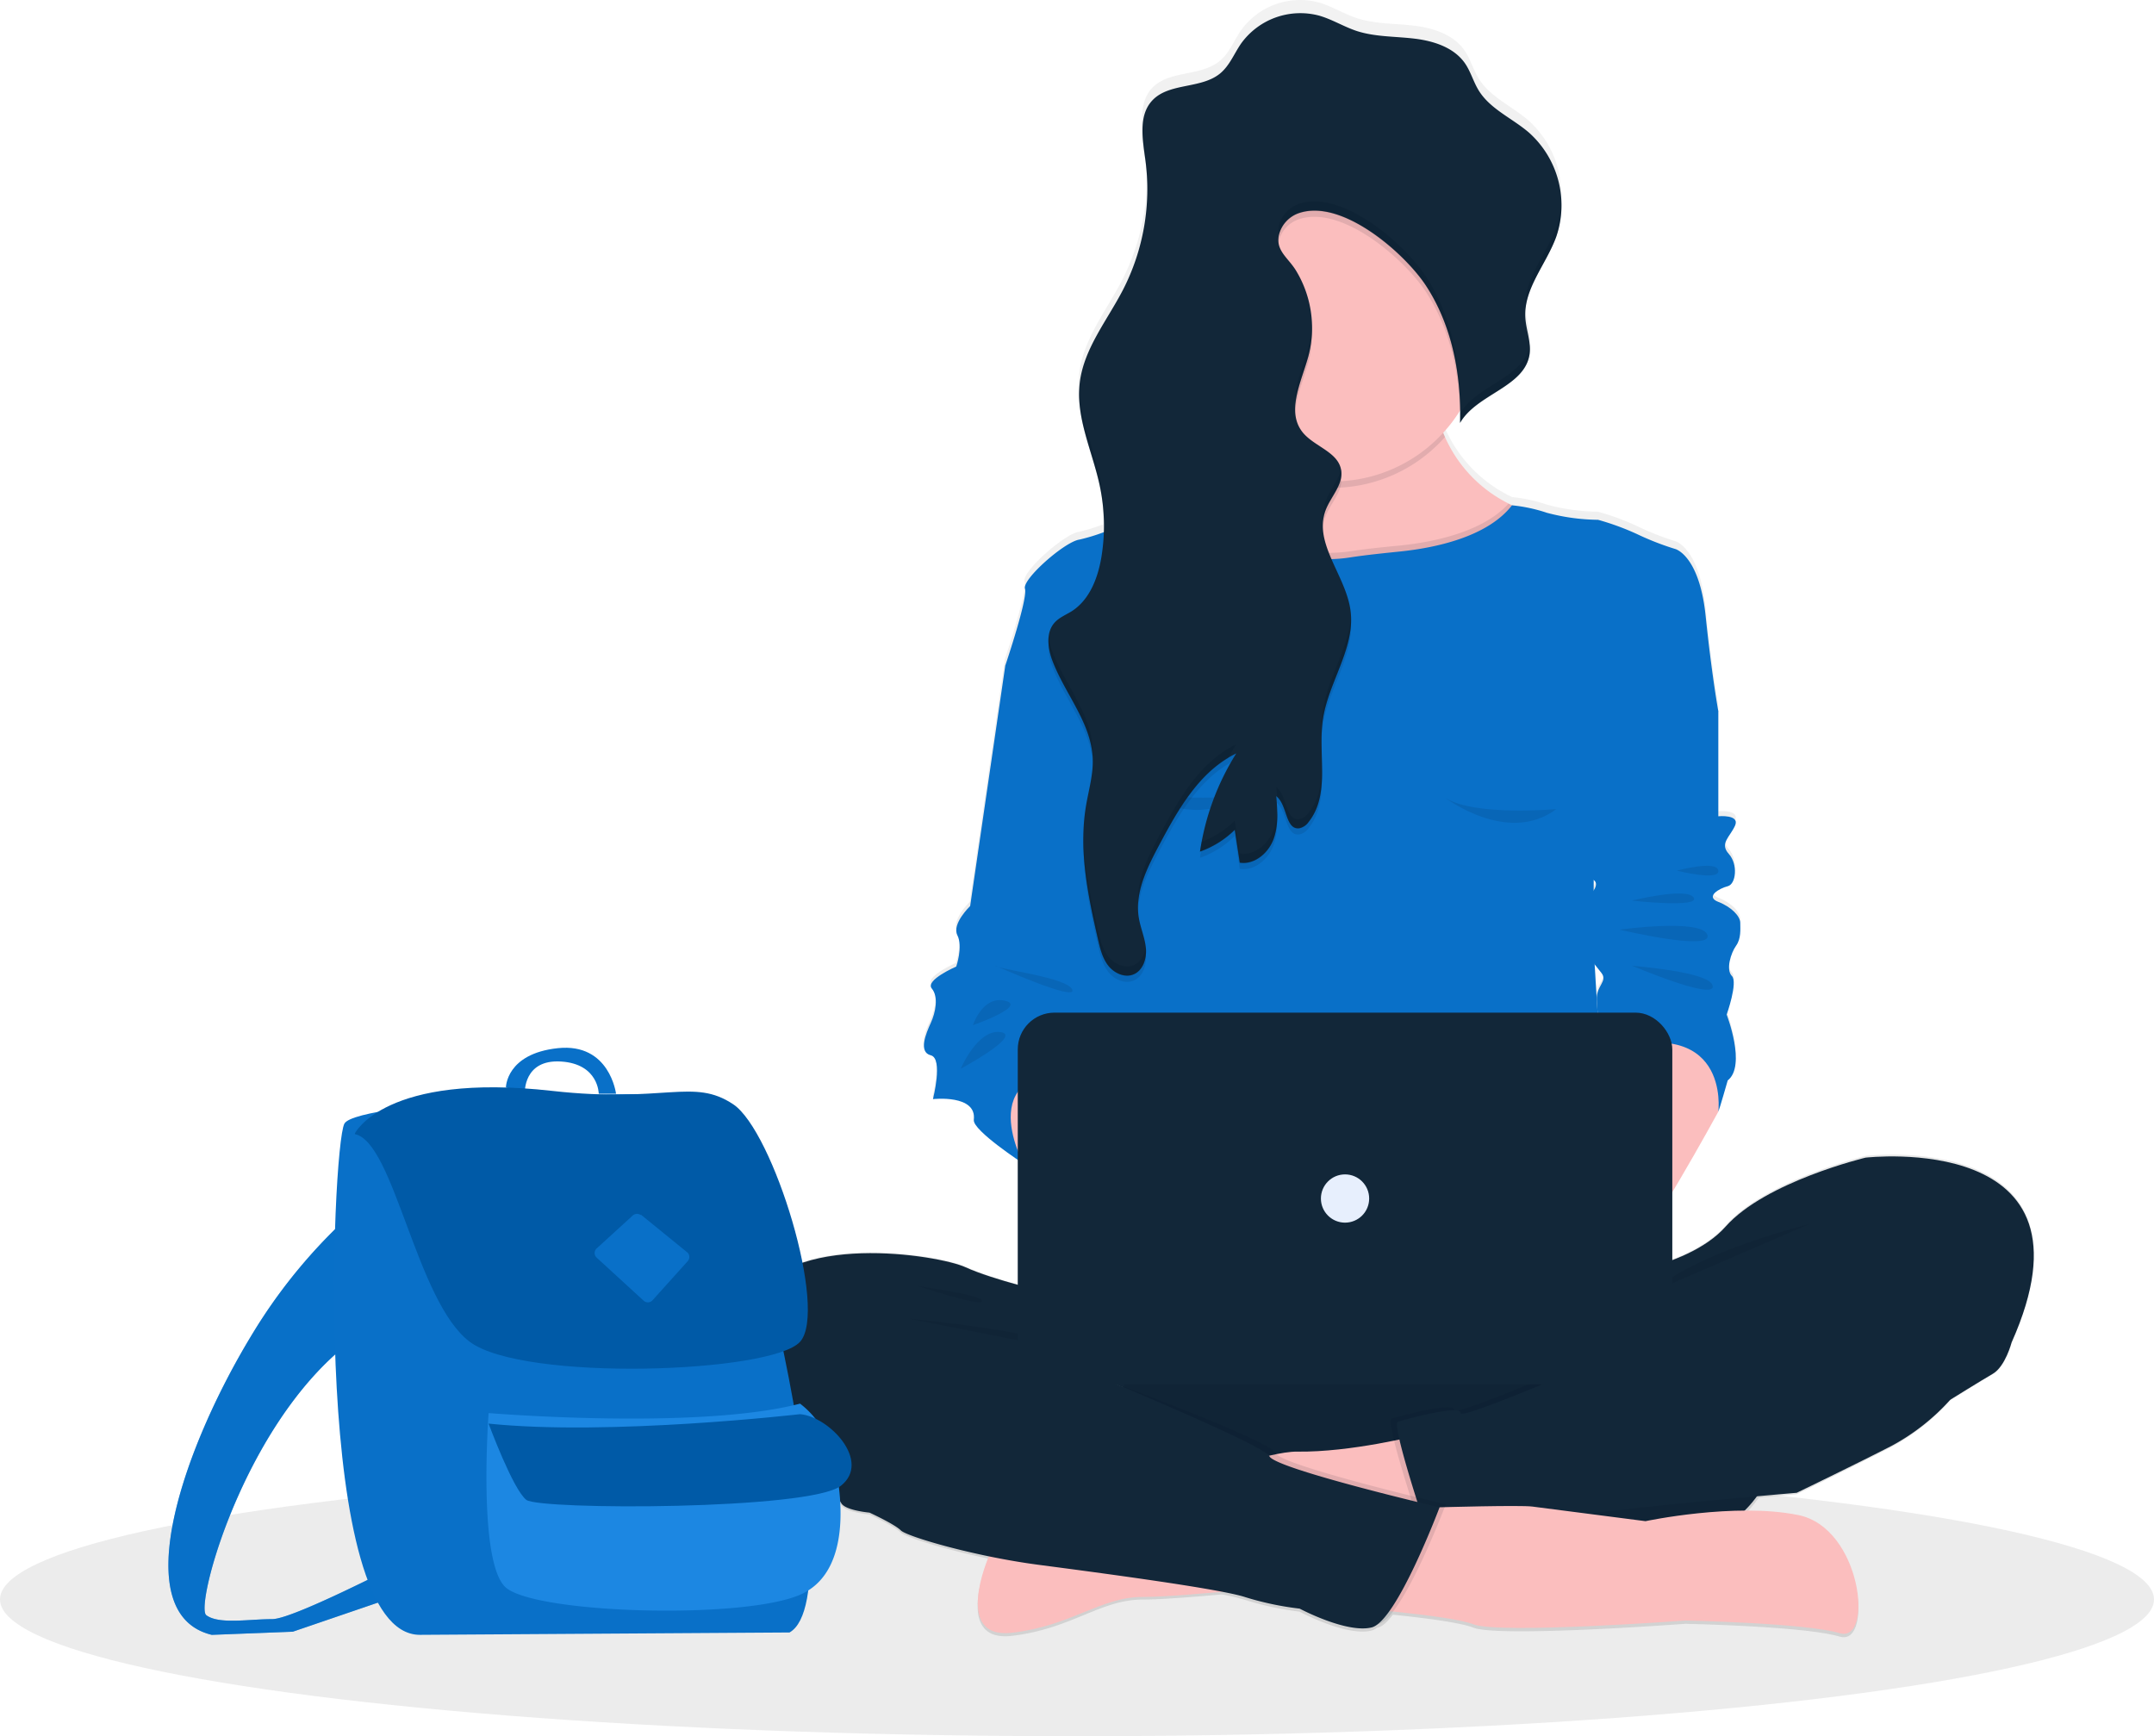 <svg xmlns="http://www.w3.org/2000/svg" xmlns:xlink="http://www.w3.org/1999/xlink" width="614" height="494.95" viewBox="0 0 614 494.95"><defs><linearGradient id="a" x1="0.5" y1="1" x2="0.5" gradientUnits="objectBoundingBox"><stop offset="0" stop-color="gray" stop-opacity="0.251"/><stop offset="0.54" stop-color="gray" stop-opacity="0.122"/><stop offset="1" stop-color="gray" stop-opacity="0.102"/></linearGradient><clipPath id="b"><path d="M420.464,397a153.122,153.122,0,0,0-47.3,49.322c-19.953,32.956-35.422,79.364-11.21,85.193l23.092-.9,44.614-15.245-4.708-8.968s-39.009,20.626-45.735,20.626-15.245,1.569-18.832-1.121,12.779-62.55,47.977-82.5S420.464,397,420.464,397Z" transform="translate(-349.585 -397)" fill="none"/></clipPath><filter id="c" x="86.241" y="302.905" width="153.709" height="172.145" filterUnits="userSpaceOnUse"><feOffset dx="-3" input="SourceAlpha"/><feGaussianBlur stdDeviation="3" result="d"/><feFlood flood-opacity="0.161"/><feComposite operator="in" in2="d"/><feComposite in="SourceGraphic"/></filter><filter id="e" x="92.168" y="300.966" width="147.112" height="98.224" filterUnits="userSpaceOnUse"><feOffset dy="3" input="SourceAlpha"/><feGaussianBlur stdDeviation="3" result="f"/><feFlood flood-opacity="0.161"/><feComposite operator="in" in2="f"/><feComposite in="SourceGraphic"/></filter><clipPath id="g"><path d="M390.643,430.29s59.635,4.932,88.78-2.69a25.11,25.11,0,0,1,8.519,11.882c2.69,8.071,8.071,35.422-8.519,42.6s-76.225,5.381-84.072-2.242-4.708-49.547-4.708-49.547Z" transform="translate(-390.023 -427.6)" fill="none"/></clipPath><filter id="h" x="130.28" y="394.137" width="121.473" height="44.278" filterUnits="userSpaceOnUse"><feOffset dy="3" input="SourceAlpha"/><feGaussianBlur stdDeviation="3" result="i"/><feFlood flood-opacity="0.161"/><feComposite operator="in" in2="i"/><feComposite in="SourceGraphic"/></filter></defs><g transform="translate(229.796)"><ellipse cx="307" cy="39" rx="307" ry="39" transform="translate(-229.796 416.95)" fill="rgba(51,51,51,0.09)"/><path d="M696.186,552.768s-28.568,6.911-39.875,19.842c-3.788,4.321-9.409,7.436-15.212,9.659V562.759c6.536-10.974,13.122-23.181,13.122-23.181.3-.6,2.681-9.017,2.681-9.017,5.362-4.213-.3-18.934-.3-18.934s3.281-9.317,1.49-11.124-.3-6.611,1.19-8.718,1.191-4.813,1.191-6.611-2.381-4.513-6.253-6.012.3-3.905,2.681-4.513,2.981-6.311.3-9.317.3-4.8,1.782-8.11-4.788-2.706-4.788-2.706V424.125h0s-1.79-9.917-3.572-27.352-8.634-19.234-8.634-19.234a78.424,78.424,0,0,1-10.716-4.213,73.4,73.4,0,0,0-11.307-4.2,58.2,58.2,0,0,1-14.588-2.015,44.574,44.574,0,0,0-9.95-2.157l-1.074-.533a38.994,38.994,0,0,1-18.06-19.151c-.183-.416-.35-.833-.516-1.232a42.036,42.036,0,0,0,4.755-6.311v3.48h0v.075c4.746-8.385,18.518-10.3,19.825-19.875a10.005,10.005,0,0,0,.092-1.316v-1.024c-.175-2.673-1.091-5.337-1.266-8.035a15.452,15.452,0,0,1,0-2.323v.05c.616-7.436,6.22-13.905,8.784-21.124a25.323,25.323,0,0,0,1.34-6.012v-.058c.067-.616.108-1.241.125-1.865v-1.757a28.127,28.127,0,0,0-9.284-20.316c-4.746-4.122-11.016-6.711-14.3-12.1-1.532-2.5-2.281-5.462-3.955-7.877-3.147-4.563-8.926-6.42-14.4-7.077s-11.091-.441-16.32-2.156c-3.714-1.216-7.078-3.372-10.824-4.455a20.707,20.707,0,0,0-22.24,8.018c-1.973,2.881-3.264,6.328-5.928,8.576-5.454,4.613-14.7,2.615-19.484,7.927-2.623,2.922-2.923,6.9-2.606,10.966v.15a9.2,9.2,0,0,0,.092.941v.441a1.375,1.375,0,0,0,.058.475c.167,1.457.375,2.906.558,4.3a5.615,5.615,0,0,0,.075.641l.15,1.307a9.119,9.119,0,0,0,.083.949c.033.316.058.833.083,1.182a8.236,8.236,0,0,0,.058.933,64.247,64.247,0,0,1-6.828,32.057c-4.5,8.834-11.2,16.977-12.365,26.844a28.918,28.918,0,0,0-.133,4.871v.575c0,.191.05.583.075.874s.067.674.108,1.008a4.543,4.543,0,0,0,.075.575c.059.441.125.883.2,1.332l.05.283c1.182,6.728,3.863,13.322,5.287,20.117a54.432,54.432,0,0,1,1.066,7.6.11.11,0,0,0,0,.05c.05.833.092,1.624.117,2.44v3.331a52.832,52.832,0,0,1-6.936,2.132c-4.163.6-16.378,11.424-15.487,14.155s-5.462,21.649-5.637,22.223h0l-9.992,69.109s-5.3,5.112-3.647,8.418-.325,9.017-.325,9.017-8.959,3.905-6.969,6.311,1.082,6.911-.283,9.917-3.605,8.418,0,9.317.616,12.631.616,12.631,12.565-1.449,11.657,6.012c-.3,2.373,8.784,8.9,12.573,11.515V589.4a109.806,109.806,0,0,1-14.879-5.054c-7.735-3.606-51.191-10.516-60.716,10.225s13.1,48.393,18.751,51.4c0,0,5.362,4.2,6.553,6.311s8.035,2.706,8.035,2.706,7.144,3.331,8.926,5.1c1.316,1.332,12.2,4.788,25.1,7.494h0s-10.416,23.98,6.578,22.007,25.271-10.341,37.252-10.341c4.788,0,13.68-.674,22.631-1.474a60.152,60.152,0,0,1,6.661,1.574,85.6,85.6,0,0,0,15.47,3.331s13.4,7.211,20.541,5.4a4.538,4.538,0,0,0,1.615-.833h.167c1.3-.325,2.773-1.665,4.3-3.689,8.934.916,19.151,2.215,22.948,3.7,7.4,2.856,60.35-1.1,60.35-1.1s34.205.674,44.005,3.639,6.32-30.267-11.765-34.005a74.209,74.209,0,0,0-14.662-1.449,32.906,32.906,0,0,0,3.422-4.163c6.511-.591,10.824-.958,10.824-.958s17.26-8.418,27.086-13.53a61.8,61.8,0,0,0,16.653-13.222s8.626-5.412,12.2-7.494,5.354-9.018,5.354-9.018C764.937,544.641,696.186,552.768,696.186,552.768Zm-77.5-76.919v-3.031c.966.683.824,1.757,0,3.022Zm.283,21.257c.724.949,1.424,1.815,1.923,2.5,1.923,2.5-1.557,3.664-1.307,7.8.058.924.142,2.215.225,3.647h0c-.366-5.97-.666-10.883-.841-13.955Z" transform="translate(-394.208 -223.253)" fill="url(#a)"/><path d="M464.056,663.765s-16.653-3.872-24.4-7.444-51.191-10.416-60.716,10.125,13.1,47.91,18.751,50.891,60.716-37.81,60.716-37.81l43.431,18.318,8.326-28.426Z" transform="translate(-394.218 -295.058)" fill="#122739"/><rect width="189.068" height="65.77" rx="32.885" transform="translate(88.214 374.36)" fill="#122739"/><path d="M692.767,705.741a32.817,32.817,0,0,1-5.479,18.185A33.306,33.306,0,0,1,683.125,729a32.781,32.781,0,0,1-23.256,9.634H536.589a32.889,32.889,0,0,1,0-65.779H659.878A32.889,32.889,0,0,1,692.767,705.741Z" transform="translate(-415.486 -298.499)" fill="#001323" opacity="0.1"/><path d="M581.93,714.66s-18.959,4.871-34.43,4.654-87.835,29.85-87.835,29.85-10.416,23.747,6.578,21.782,25.271-10.208,37.252-10.208,49.675-4.163,49.675-4.163l36.27-26.794Z" transform="translate(-407.587 -305.495)" fill="#fbbebe"/><path d="M603.444,428.455l-34,6.7-2.206.441s-26.886-7.144-27.777-7.744-25.3-33.48-25.3-33.48,12.34.133,22.032-5.454c.349-.2.691-.416,1.032-.624a21.481,21.481,0,0,0,9.159-11.232c.175-.491.325-1,.466-1.532a30.209,30.209,0,0,0-.283-14.638c-3.33-13.88,4.33-17.7,14.48-17.369,14.663.483,34.621,9.634,34.621,9.634a40.686,40.686,0,0,0,3.139,13.572c.158.4.333.833.516,1.216a38.751,38.751,0,0,0,18.06,18.943l1.074.533c1.082.516,2.223,1.007,3.405,1.449C647.79,398.7,603.444,428.455,603.444,428.455Z" transform="translate(-417.236 -243.379)" fill="#fbbebe"/><path d="M605.72,367.948a42.89,42.89,0,0,1-52.939,9.117c1.465-4.263,1.74-9.567.183-16.17-8.035-33.93,49.126-7.735,49.126-7.735A41.237,41.237,0,0,0,605.72,367.948Z" transform="translate(-423.601 -243.38)" fill="#001323" opacity="0.1"/><path d="M612.14,328.041a42.565,42.565,0,0,1-6.494,22.673,41.97,41.97,0,0,1-4.754,6.253,42.615,42.615,0,0,1-29.026,13.822c-.833.058-1.724.083-2.59.083a42.856,42.856,0,1,1,42.856-42.856Z" transform="translate(-419.288 -233.614)" fill="#fbbebe"/><path d="M603.444,437.19l-34,6.7-2.206.441s-26.886-7.144-27.777-7.743-25.3-33.48-25.3-33.48,12.34.133,22.032-5.454c.349-.2.691-.416,1.032-.624a39.915,39.915,0,0,0,29.009,12.681,41.916,41.916,0,0,0,6.078-.441c4.779-.733,9.6-1.207,14.413-1.665,9.217-.966,23.314-3.763,30.716-11.907l1.074.533c1.082.516,2.223,1.008,3.405,1.449C647.79,407.432,603.444,437.19,603.444,437.19Z" transform="translate(-417.236 -252.114)" fill="#001323" opacity="0.1"/><path d="M633.76,524.187c.291,6.553,5.062,80.358,5.062,80.358H490.3l1.007-46.47.833-37.169.267-12.2,1.19-42.257-4.3-3.8-23.4-20.616h0c.175-.55,6.52-19.359,5.637-22.007s11.316-13.389,15.487-13.988A54.236,54.236,0,0,0,494,403.92c7.019-2.5,16.386-6.095,17.419-5.529,1.457.783,16.061-.574,16.653-.633h0A39.835,39.835,0,0,0,558.1,411.605a40.782,40.782,0,0,0,6.053-.483c4.779-.733,9.6-1.207,14.413-1.707,9.684-1.008,24.737-4.047,31.79-13.156a45.062,45.062,0,0,1,9.95,2.132,59.065,59.065,0,0,0,14.588,2,74.024,74.024,0,0,1,11.307,4.163,79.1,79.1,0,0,0,10.716,4.163s6.844,1.782,8.635,19.042,3.6,27.086,3.6,27.086L633.76,485.494S633.469,517.609,633.76,524.187Z" transform="translate(-409.16 -252.208)" fill="#0970c8"/><path d="M419.724,530.826l5.2,8.335,19.492,6.869,13.4-24.429-12.348-8.335-19.792-7.735-11.307,6.544Z" transform="translate(-362.975 -207.356)" fill="#fbbebe"/><path d="M665.176,654.05s27.677-2.082,38.992-14.879,39.875-19.642,39.875-19.642,68.751-8.035,41.632,52.681c0,0-1.782,6.844-5.354,8.926s-12.2,7.444-12.2,7.444l-105.6-9.226Z" transform="translate(-442.066 -289.515)" fill="#122739"/><path d="M708.526,707.421a32.813,32.813,0,0,1-5.479,18.185c-17.769,1.574-57.119,5.271-65.354,7.569-10.117,2.806-30.591-2.082-32.831-2.631l-.208-.05s-3.947-11.973-5.829-19.634c-.833-3.48-1.274-6.07-.724-6.261,1.79-.591,18.16-5.063,17.86-2.5s49.126-19.2,49.126-19.2l1.515,19.051C671.623,707.7,708.526,699.153,708.526,707.421Z" transform="translate(-431.244 -300.18)" fill="#001323" opacity="0.1"/><path d="M759.778,691.678l-2.082,7.744a61.691,61.691,0,0,1-16.653,13.089c-9.825,5.063-27.086,13.4-27.086,13.4s-63.389,5.354-74.1,8.326-33.039-2.681-33.039-2.681-8.326-25.3-6.545-25.895,18.152-5.054,17.86-2.5,49.126-19.2,49.126-19.2Z" transform="translate(-431.606 -300.357)" fill="#122739"/><path d="M579.92,767.594s31.157,2.173,38.568,5,60.35-1.082,60.35-1.082,34.2.666,44,3.6,6.32-29.975-11.765-33.664-43.572,1.74-43.572,1.74-28.759-3.705-32.248-4.163-26.461.208-26.461.208Z" transform="translate(-428.242 -309.545)" fill="#fbbebe"/><path d="M432.87,674.72s41.183,3.705,52.506,10.458Z" transform="translate(-403.632 -298.811)" fill="#001323" opacity="0.1"/><path d="M732.348,642.28s-32.248,7.843-44.888,19.384Z" transform="translate(-446.24 -293.382)" fill="#001323" opacity="0.1"/><path d="M435.75,663.47c.658.217,18.959,2.615,18.518,4.355S435.75,663.47,435.75,663.47Z" transform="translate(-404.114 -296.928)" fill="#001323" opacity="0.1"/><path d="M401.21,714.9l2.381,8.934s5.354,4.163,6.545,6.245,8.035,2.681,8.035,2.681,7.144,3.272,8.934,5.054,21.124,7.444,39.284,9.825,51.782,6.845,58.926,9.226a85.77,85.77,0,0,0,15.479,3.272s13.389,7.144,20.533,5.362,19.342-34.23,19.342-34.23-47.019-11.007-48.509-14.579-46.728-20.233-46.728-20.233l-26.786.633Z" transform="translate(-398.333 -302.449)" fill="#001323" opacity="0.1"/><path d="M399.06,712.919l2.381,8.934s5.362,4.163,6.553,6.245,8.035,2.681,8.035,2.681,7.144,3.272,8.926,5.063,21.132,7.436,39.284,9.817,51.79,6.844,58.934,9.226a86.031,86.031,0,0,0,15.471,3.264s13.4,7.136,20.541,5.354,19.342-34.23,19.342-34.23-47.027-11.007-48.51-14.579-67.86-30.65-67.86-30.65l-20.816-4.763Z" transform="translate(-397.973 -299.574)" fill="#122739"/><path d="M466.447,447.67l-5.2,2.981L451.252,519.1s-5.3,5.063-3.647,8.326-.325,8.926-.325,8.926-8.959,3.872-6.969,6.253,1.082,6.844-.283,9.817-3.605,8.326,0,9.226.616,12.49.616,12.49,12.565-1.432,11.657,5.945c-.375,2.981,14.2,12.49,14.2,12.49s-16.569-30.058,20.55-25.9l3.189-16.944s3.189-9.542,0-12.49.716-17.111.716-17.111l.7-61.457Z" transform="translate(-404.503 -260.811)" fill="#0970c8"/><path d="M462.44,553.84c.658,1.091,20.7,3.331,22.007,6.886S462.44,553.84,462.44,553.84Z" transform="translate(-408.581 -278.58)" fill="#001323" opacity="0.1"/><path d="M454.85,572.811s2.723-8.5,9.159-6.978S454.85,572.811,454.85,572.811Z" transform="translate(-407.31 -280.557)" fill="#001323" opacity="0.1"/><path d="M450.67,587.048s4.788-11.332,11.324-10.458S450.67,587.048,450.67,587.048Z" transform="translate(-406.611 -282.38)" fill="#001323" opacity="0.1"/><path d="M700.878,586.047l-2.09,12.49s-21.424,39.292-25.3,39.883-24.979-26.187-24.979-26.187l-5.654-26.195,22.256-4.221L675,572.05S699.979,574.44,700.878,586.047Z" transform="translate(-438.776 -281.628)" fill="#fbbebe"/><path d="M694.043,458.787l8.035,5.654V494.5s6.253-.6,4.763,2.681-4.463,5.054-1.782,8.035,2.081,8.626-.3,9.226-6.545,2.973-2.681,4.463,6.253,4.163,6.253,5.953.3,4.463-1.191,6.545-2.972,6.844-1.19,8.635-1.491,11.007-1.491,11.007,5.662,14.588.3,18.751c0,0-2.381,8.326-2.681,8.926,0,0,3.755-28.968-33.689-16.72,0,0-.691-11.041-.949-15.129s3.231-5.287,1.307-7.727-6.736-8.043-4.463-9.525,1.49-4.163.591-6.253-4.038-2.082-1.191-4.613,4.538-4.9,2.864-6.095-4.579-5.071-2.265-6.853,2.381-27.677,2.381-27.677S676.191,440.036,694.043,458.787Z" transform="translate(-442.066 -261.804)" fill="#0970c8"/><path d="M695.84,521.052s11.44-3.106,11.815,0S695.84,521.052,695.84,521.052Z" transform="translate(-447.643 -272.862)" fill="#001323" opacity="0.1"/><path d="M680.4,531.191s15.687-3.922,17.644-.874S680.4,531.191,680.4,531.191Z" transform="translate(-445.058 -274.449)" fill="#001323" opacity="0.1"/><path d="M676.21,541.321s23.53-3.272,25.054,1.524S676.21,541.321,676.21,541.321Z" transform="translate(-444.357 -276.303)" fill="#001323" opacity="0.1"/><path d="M680.4,553.84c.874.217,22.656,1.74,23.089,5.878S680.4,553.84,680.4,553.84Z" transform="translate(-445.058 -278.58)" fill="#001323" opacity="0.1"/><g transform="translate(60.32 288.673)"><rect width="186.578" height="105.97" rx="10.47" fill="#122739"/><circle cx="6.878" cy="6.878" r="6.878" transform="translate(86.411 46.112)" fill="#e7effd"/></g><path d="M507.72,491.94s17.885,13.672,31.715,3.256C539.435,495.2,516.055,497.319,507.72,491.94Z" transform="translate(-416.159 -268.221)" fill="#001323" opacity="0.1"/><path d="M616.48,496.36s17.877,13.664,31.707,3.247C648.187,499.607,624.815,501.739,616.48,496.36Z" transform="translate(-434.361 -268.96)" fill="#001323" opacity="0.1"/><path d="M604.486,328.056a42.564,42.564,0,0,1-6.495,22.673c-.358-11.932-3.164-23.872-9.659-33.839-5.945-9.159-24.022-25.137-36.445-20.683a8.8,8.8,0,0,0-5.429,5.829c-1.232,4.679,2.373,6.661,4.688,10.35a31.732,31.732,0,0,1,4.33,21.382,29.773,29.773,0,0,1-.624,2.964c-1.957,7.344-6.436,15.745-1.815,21.765,3.222,4.163,10.15,5.645,11.091,10.824a6.322,6.322,0,0,1,.083,1.482c-.216,3.505-3.206,6.595-4.513,10.033-1.532,4.055-.666,8.085.924,12.157,2.065,5.312,5.362,10.683,6.162,16.295s-.924,10.824-2.956,16.1c-1.923,5-4.163,9.95-4.913,15.154-1.44,9.892,2.19,21.332-4.038,29.142a4.363,4.363,0,0,1-2.723,1.84c-3.988.416-3.331-6.753-6.52-9.159.341,4.163.666,8.51-.832,12.406s-5.446,7.211-9.576,6.553l-1.424-9.351a27,27,0,0,1-9.908,6.2A72.222,72.222,0,0,1,534.236,450.2c-10.483,5.046-16.594,15.97-22.048,26.245-3.4,6.42-6.919,13.43-5.729,20.6.483,2.923,1.74,5.7,2.015,8.643s-.791,6.378-3.53,7.494c-2.39.974-5.179-.191-6.9-2.14l-.3-.358c-.166-.216-.325-.441-.475-.666a11.2,11.2,0,0,1-.791-1.415,27.39,27.39,0,0,1-1.665-5.47l-.183-.833c-2.773-12.165-5.271-24.713-3.239-37.019.749-4.53,2.115-9.026,1.948-13.622a24.976,24.976,0,0,0-1.565-7.577c-2.431-6.811-7.111-13.064-9.775-19.925a.589.589,0,0,1-.067-.15c-1.4-3.63-2.09-8.168.5-11.082,1.332-1.507,3.331-2.265,5-3.331,5.179-3.372,7.494-9.775,8.451-15.887a54.022,54.022,0,0,0,.649-8.326c7.019-2.5,16.386-6.095,17.419-5.529,1.457.783,16.062-.574,16.653-.633a21.877,21.877,0,0,0,10.225-11.857c.175-.491.325-1,.466-1.532A42.856,42.856,0,1,1,604.494,328.1Z" transform="translate(-411.634 -233.629)" fill="#001323" opacity="0.1"/><path d="M554.851,325.33c-1.965,7.344-6.436,15.745-1.807,21.774,3.222,4.163,10.15,5.637,11.074,10.824.741,4.163-2.931,7.594-4.413,11.507-3.53,9.351,5.679,18.543,7.077,28.443,1.524,10.741-6.3,20.525-7.86,31.257-1.44,9.892,2.19,21.324-4.038,29.142a4.313,4.313,0,0,1-2.723,1.84c-3.988.425-3.331-6.744-6.519-9.159.341,4.163.666,8.51-.833,12.406s-5.445,7.2-9.575,6.553l-1.424-9.359a26.966,26.966,0,0,1-9.908,6.2,72.275,72.275,0,0,1,10.333-27.968c-10.483,5.046-16.586,15.97-22.04,26.236-3.406,6.42-6.919,13.439-5.737,20.608.483,2.923,1.74,5.7,2.015,8.643s-.791,6.37-3.53,7.494c-2.5,1.041-5.52-.341-7.2-2.5s-2.331-4.9-2.939-7.56c-2.848-12.423-5.5-25.246-3.431-37.818.749-4.538,2.115-9.034,1.949-13.622-.358-10.05-7.777-18.318-11.391-27.669-1.407-3.639-2.09-8.168.5-11.082,1.332-1.507,3.331-2.265,5-3.331,5.171-3.381,7.494-9.775,8.443-15.887a55.052,55.052,0,0,0-.558-19.883c-2.09-9.783-6.886-19.342-5.7-29.276,1.166-9.775,7.86-17.835,12.365-26.586a62.9,62.9,0,0,0,6.378-36.761c-.774-5.87-2.132-12.664,1.848-17.052,4.779-5.262,14.03-3.281,19.484-7.843,2.665-2.223,3.955-5.645,5.929-8.493a20.816,20.816,0,0,1,22.24-7.943c3.747,1.074,7.111,3.206,10.824,4.413,5.229,1.665,10.824,1.482,16.32,2.14s11.249,2.5,14.4,7c1.665,2.4,2.423,5.321,3.955,7.8,3.289,5.329,9.559,7.893,14.3,11.982a27.76,27.76,0,0,1,7.81,29.65c-2.831,7.885-9.384,14.863-8.826,23.222.225,3.439,1.665,6.811,1.216,10.216-1.316,9.484-15.079,11.374-19.833,19.684.383-13.622-2.232-27.652-9.667-39.067-5.945-9.159-24.022-25.146-36.445-20.691a8.835,8.835,0,0,0-5.429,5.829c-1.232,4.671,2.373,6.661,4.688,10.35A31.473,31.473,0,0,1,554.851,325.33Z" transform="translate(-411.633 -224.009)" fill="#122739"/><g transform="translate(69.071 35.959)" opacity="0.2"><path d="M498.232,394.067a54.574,54.574,0,0,0-1.191-12.739c-1.773-8.326-5.487-16.478-5.828-24.838-.483,9.309,3.872,18.318,5.828,27.477a54.66,54.66,0,0,1,1.191,10.1Z" transform="translate(-482.461 -281.511)" fill="#001323"/><path d="M537.081,481.982c.724-1.324,1.474-2.639,2.281-3.922-10.475,5.046-16.586,15.97-22.04,26.245-3.156,5.937-6.395,12.4-5.912,19.009.4-5.67,3.189-11.2,5.912-16.337C522.368,497.477,527.98,487.435,537.081,481.982Z" transform="translate(-485.839 -301.857)" fill="#001323"/><path d="M510.422,541.036c-.316,2.248-1.432,4.38-3.48,5.221-2.5,1.033-5.52-.341-7.194-2.5s-2.34-4.9-2.948-7.56c-2.032-8.876-3.963-17.968-4.163-27.019-.2,9.933,1.915,19.942,4.163,29.7.608,2.656,1.266,5.412,2.948,7.56s4.671,3.53,7.194,2.5c2.739-1.124,3.813-4.546,3.539-7.494A1.012,1.012,0,0,1,510.422,541.036Z" transform="translate(-482.703 -307.065)" fill="#001323"/><path d="M569.956,334.2a30.214,30.214,0,0,1-.966,6.328c-1.449,5.437-4.28,11.465-3.772,16.653.4-4.53,2.564-9.459,3.772-14A30.091,30.091,0,0,0,569.956,334.2Z" transform="translate(-494.843 -277.78)" fill="#001323"/><path d="M514.231,283.126a62.469,62.469,0,0,0-.516-9.5c-.308-2.315-.7-4.779-.833-7.186a51.962,51.962,0,0,0,.833,9.867A62.259,62.259,0,0,1,514.231,283.126Z" transform="translate(-486.087 -266.44)" fill="#001323"/><path d="M579.851,384.148a.286.286,0,0,0-.058-.208c-.633,3.1-3.181,5.928-4.354,9.042a12.682,12.682,0,0,0-.733,5.829,11.974,11.974,0,0,1,.733-3.147C576.912,391.742,580.583,388.278,579.851,384.148Z" transform="translate(-496.428 -286.105)" fill="#001323"/><path d="M493.324,473.368c-.366-10.05-7.777-18.318-11.4-27.669a18.965,18.965,0,0,1-1.166-4.579,15.47,15.47,0,0,0,1.166,7.261c3.564,9.226,10.774,17.344,11.357,27.169C493.324,474.825,493.349,474.092,493.324,473.368Z" transform="translate(-480.709 -295.674)" fill="#001323"/><path d="M601.532,313.687c-5.953-9.159-24.021-25.146-36.445-20.691a8.842,8.842,0,0,0-5.437,5.828,6.3,6.3,0,0,0-.092,3.131,1.722,1.722,0,0,1,.092-.45,8.825,8.825,0,0,1,5.437-5.828c12.423-4.455,30.492,11.557,36.445,20.691,6.728,10.341,9.5,22.823,9.684,35.2C611.391,338.291,608.735,324.744,601.532,313.687Z" transform="translate(-493.88 -270.756)" fill="#001323"/><path d="M641.422,341.223c-1.307,9.459-14.987,11.366-19.792,19.625v2.731c4.746-8.326,18.518-10.2,19.825-19.684a11.285,11.285,0,0,0,0-2.806A.711.711,0,0,1,641.422,341.223Z" transform="translate(-504.294 -278.933)" fill="#001323"/><path d="M652.759,299.57c-2.831,7.893-9.384,14.863-8.826,23.231v.366c.616-7.369,6.22-13.764,8.784-20.916a26.218,26.218,0,0,0,1.457-10.192A25.453,25.453,0,0,1,652.759,299.57Z" transform="translate(-508.021 -270.728)" fill="#001323"/><path d="M567.942,498.822a4.33,4.33,0,0,1-2.723,1.848c-3.988.425-3.331-6.744-6.519-9.159.083.949.158,1.907.208,2.864,2.964,2.565,2.415,9.384,6.311,8.967a4.287,4.287,0,0,0,2.723-1.84c3.555-4.463,3.9-10.1,3.805-15.953C571.656,490.429,570.948,495.084,567.942,498.822Z" transform="translate(-493.762 -303.11)" fill="#001323"/><path d="M553.486,506.447c-1.515,3.9-5.446,7.211-9.584,6.553q-.708-4.671-1.416-9.359a27.16,27.16,0,0,1-9.417,6.02c-.183.949-.358,1.907-.5,2.864a26.994,26.994,0,0,0,9.917-6.2q.708,4.688,1.416,9.359c4.163.649,8.068-2.648,9.584-6.553a21.337,21.337,0,0,0,1.091-8.468A18.01,18.01,0,0,1,553.486,506.447Z" transform="translate(-489.389 -305.639)" fill="#001323"/><path d="M574.573,461.049a47.56,47.56,0,0,0-.358,7.585,37.941,37.941,0,0,1,.358-4.9c1.49-10.233,8.66-19.6,8.01-29.75C582.008,443.156,575.93,451.724,574.573,461.049Z" transform="translate(-496.354 -294.48)" fill="#001323"/></g><g transform="translate(-531.381 -83.663)"><path d="M420.464,397a153.122,153.122,0,0,0-47.3,49.322c-19.953,32.956-35.422,79.364-11.21,85.193l23.092-.9,44.614-15.245-4.708-8.968s-39.009,20.626-45.735,20.626-15.245,1.569-18.832-1.121,12.779-62.55,47.977-82.5S420.464,397,420.464,397Z" transform="translate(0 18.198)" fill="#0970c8"/><g transform="translate(349.585 415.198)" clip-path="url(#b)"><path d="M420.464,397a153.122,153.122,0,0,0-47.3,49.322c-19.953,32.956-35.422,79.364-11.21,85.193l23.092-.9,44.614-15.245-4.708-8.968s-39.009,20.626-45.735,20.626-15.245,1.569-18.832-1.121,12.779-62.55,47.977-82.5S420.464,397,420.464,397Z" transform="translate(-349.585 -397)" fill="#0970c8" opacity="0.5"/></g><path d="M420.464,397a153.122,153.122,0,0,0-47.3,49.322c-19.953,32.956-35.422,79.364-11.21,85.193l23.092-.9,44.614-15.245-4.708-8.968s-39.009,20.626-45.735,20.626-15.245,1.569-18.832-1.121,12.779-62.55,47.977-82.5S420.464,397,420.464,397Z" transform="translate(0 18.198)" fill="none"/><path d="M392.5,393.675s0-9.64,14.8-11.21,16.59,13,16.59,13h-4.932s0-8.519-10.761-9.192-10.313,8.968-10.313,8.968Z" transform="translate(53.298 0)" fill="#0970c8"/><g transform="matrix(1, 0, 0, 1, 301.58, 83.66)" filter="url(#c)"><path d="M396.444,542.389c-30.939,0-25.11-139-21.523-145.725s93.264-10.313,102.232-7.4,44.39,141.241,24.661,152.451Z" transform="translate(-273.75 -76.34)" fill="#0970c8"/></g><path d="M396.444,542.389c-30.939,0-25.11-139-21.523-145.725s93.264-10.313,102.232-7.4,44.39,141.241,24.661,152.451Z" transform="translate(27.831 7.324)" fill="none"/><g transform="matrix(1, 0, 0, 1, 301.58, 83.66)" filter="url(#e)"><path d="M373.3,399.4c11.21,2.242,17.487,47.753,32.732,59.187s86.09,8.968,94.161,0-7.623-60.084-19.056-67.706-19.5-.224-51.564-3.811c-47.753-5.381-56.272,12.106-56.272,12.106Z" transform="translate(-272.13 -79.08)" fill="#005aa7"/></g><path d="M417.051,403.762l13.227,10.761a1.794,1.794,0,0,1,0,2.466L420.19,428.2a1.794,1.794,0,0,1-2.466,0l-13.452-12.331a1.794,1.794,0,0,1,0-2.466l10.313-9.416a1.794,1.794,0,0,1,2.242-.224Z" transform="translate(67.308 26.232)" fill="#0970c8"/><path d="M390.643,430.29s59.635,4.932,88.78-2.69a25.11,25.11,0,0,1,8.519,11.882c2.69,8.071,8.071,35.422-8.519,42.6s-76.225,5.381-84.072-2.242-4.708-49.547-4.708-49.547Z" transform="translate(50.222 56.2)" fill="#1c87e2"/><g transform="translate(440.245 483.8)" clip-path="url(#g)"><path d="M390.643,430.29s59.635,4.932,88.78-2.69a25.11,25.11,0,0,1,8.519,11.882c2.69,8.071,8.071,35.422-8.519,42.6s-76.225,5.381-84.072-2.242-4.708-49.547-4.708-49.547Z" transform="translate(-390.023 -427.6)" fill="none" opacity="0.4"/></g><g transform="matrix(1, 0, 0, 1, 301.58, 83.66)" filter="url(#h)"><path d="M390.3,430.29s6.95,18.832,10.761,21.747,80.934,2.914,89.677-4.035-3.363-19.729-11.658-20.4c0,0-54.255,6.277-88.78,2.69Z" transform="translate(-251.02 -27.46)" fill="#005aa7"/></g></g></g></svg>
